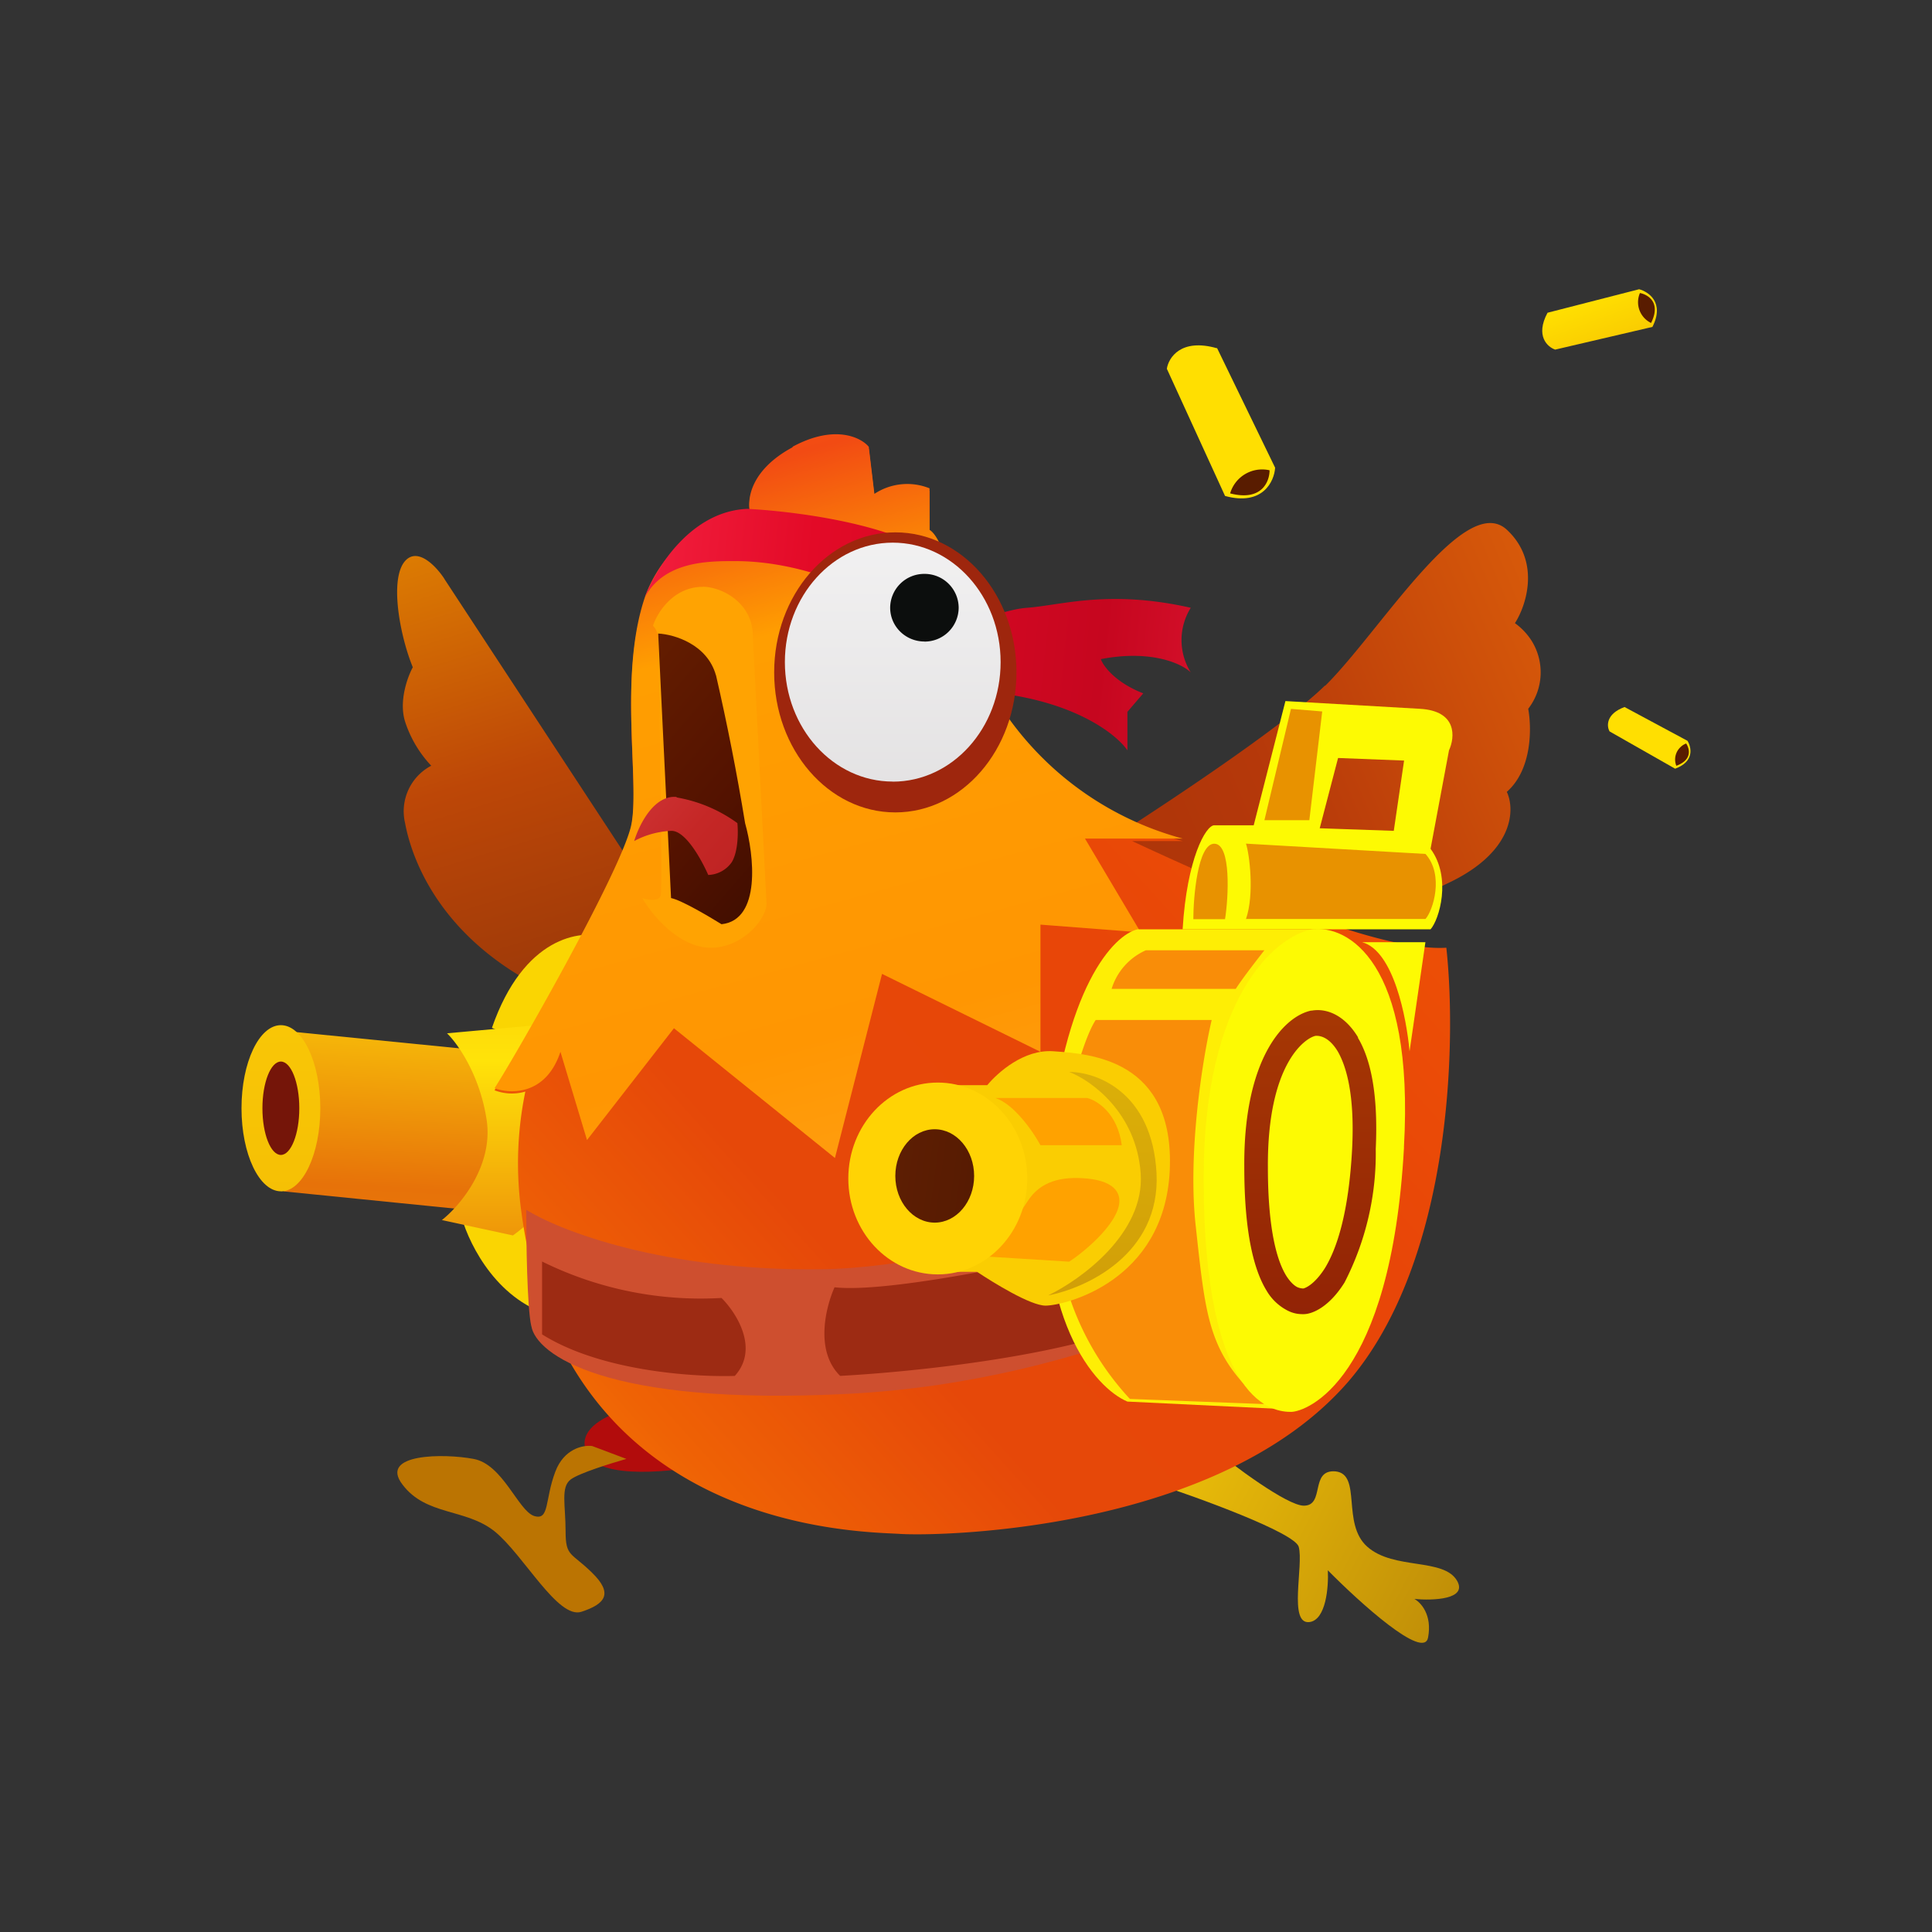 <svg xmlns="http://www.w3.org/2000/svg" xmlns:xlink="http://www.w3.org/1999/xlink" width="24" height="24" viewBox="0 0 24 24"><rect x="0" y="0" width="24" height="24" fill="#333333" stroke="none"/><g fill="none"><path fill="url(#tokenBrandedGsts0)" d="M16.457 8.518c-.547.537-2.234 1.644-3.01 2.128l1.41 1.611c.707-.271 2.33-.904 3.143-1.292c.814-.389.82-.915.718-1.128c.32-.282.308-.808.266-1.032a.74.74 0 0 0 .041-.847a.8.8 0 0 0-.206-.217c.144-.223.32-.77-.1-1.16c-.522-.483-1.57 1.256-2.256 1.937z"/><path fill="url(#tokenBrandedGsts1)" d="M15.117 4.326c-.447-.128-.601.117-.622.255l.723 1.58c.468.128.612-.181.622-.351l-.723-1.49z"/><path fill="#591C00" d="M15.281 6.13a.414.414 0 0 1 .49-.288c0 .139-.096.389-.49.287"/><path fill="url(#tokenBrandedGsts2)" d="M19.224 3.885c-.155.288 0 .426.095.458l1.208-.282c.154-.303-.048-.436-.165-.468z"/><path fill="#591C00" d="M20.51 4.012a.287.287 0 0 1-.138-.372c.1.02.266.117.138.372"/><path fill="url(#tokenBrandedGsts3)" d="M20.181 8.783c-.234.085-.223.24-.186.303l.814.463c.244-.09.202-.266.154-.346z"/><path fill="#591C00" d="M20.824 9.513a.21.21 0 0 1 .052-.232a.2.2 0 0 1 .07-.045c.043.064.08.202-.122.277"/><path fill="#B20C0C" d="M7.292 18.055c-.16-.335.346-.526.623-.58l.914.713c-.446.096-1.383.202-1.542-.133z"/><path fill="url(#tokenBrandedGsts4)" d="M16.133 19.214c-.053-.175-1.244-.611-1.835-.803l.724-.452c.303.25.968.745 1.175.745c.266 0 .07-.453.394-.426c.33.037.07.65.394.936c.33.293.952.133 1.117.426c.127.229-.298.244-.532.223c.08.043.223.197.17.479c-.053.287-.851-.436-1.245-.835c.01.202-.021.617-.229.643c-.265.032-.069-.707-.133-.936"/><path fill="url(#tokenBrandedGsts5)" d="M6.898 18.283c.107-.287.346-.335.458-.32l.425.16c-.186.053-.585.176-.691.255c-.128.096-.064.32-.064.644c0 .32.07.26.33.516c.266.26.16.388-.133.484s-.718-.707-1.08-1c-.362-.287-.85-.191-1.143-.58c-.298-.388.52-.388.882-.319c.362.064.554.639.75.708c.197.064.133-.197.266-.548"/><path fill="url(#tokenBrandedGsts6)" d="m5.521 7.193l2.687 4.096l-1.08 1.16c-1.575-.613-2-1.708-2.096-2.224a.64.64 0 0 1 .325-.713a1.45 1.45 0 0 1-.325-.548c-.08-.255.032-.558.096-.675c-.16-.389-.293-1.096-.096-1.32c.16-.18.394.075.49.224"/><path fill="url(#tokenBrandedGsts7)" d="m6.08 13.06l-2.554-.254V14.8l2.288.23c.164-.198.494-.671.494-1.033s-.154-.776-.228-.936"/><path fill="#FAD502" d="M6.111 12.768c.394-1.133 1.101-1.224 1.41-1.128l-.755 1.42zm.655 3.547c-.655-.234-.974-.936-1.048-1.255l.984-.16z"/><path fill="url(#tokenBrandedGsts8)" d="m6.67 12.735l-1.117.101c.133.128.415.527.495 1.096c.074.564-.34 1.053-.559 1.224l.883.191c.654-.479.623-.867.654-1.415a2.13 2.13 0 0 0-.356-1.197"/><path fill="url(#tokenBrandedGsts9)" d="M3.49 14.8c.27 0 .489-.463.489-1.033s-.22-1.032-.49-1.032S3 13.197 3 13.767s.22 1.032.49 1.032"/><path fill="#751509" d="M3.489 14.347c.126 0 .229-.26.229-.58s-.103-.58-.229-.58s-.229.26-.229.58s.103.58.229.58"/><path fill="url(#tokenBrandedGstsa)" d="M17.967 11.773c.128 1.17.07 3.883-1.212 5.383c-1.607 1.867-5.075 1.93-5.57 1.899c-.489-.032-4.19-.016-4.712-4.027a4.4 4.4 0 0 1 .053-1.468a.6.6 0 0 1-.383-.016c.197-.293 1.606-2.745 1.702-3.287c.101-.548-.16-1.84.165-2.803A1.61 1.61 0 0 1 9.32 6.39c-.043-.154 0-.527.526-.809c.521-.282.851-.117.947 0l.07.585a.75.75 0 0 1 .685-.069v.516c.181.107.362.862.426 1.224a3.91 3.91 0 0 0 2.718 2.611h-.628c1.505.702 3.112 1.373 3.904 1.325"/><path fill="url(#tokenBrandedGstsb)" d="M9.845 5.55c.521-.282.851-.117.947 0l.07.585a.74.74 0 0 1 .685-.069v.516c.181.106.362.862.426 1.223a3.91 3.91 0 0 0 2.718 2.612h-1.213l.692 1.165l-1.245-.096v1.58l-1.968-.968l-.585 2.287l-2-1.612l-1.08 1.389l-.33-1.096c-.18.543-.622.526-.819.452c.197-.293 1.606-2.745 1.702-3.287c.101-.548-.16-1.84.165-2.809A1.61 1.61 0 0 1 9.32 6.36c-.043-.15 0-.522.526-.804z"/><path fill="#CE4F2F" d="M6.6 16.474c-.053-.228-.063-1.063-.063-1.446c.404.255 1.702.765 3.67.739c1.962-.027 4.877-1.149 6.09-1.707l.49 1.159c-.83.638-3.245 1.942-6.256 2.096c-3.01.154-3.872-.495-3.93-.84"/><path fill="#9D2B13" d="M8.958 16.124a4.45 4.45 0 0 1-2.224-.453v.905c.734.462 1.9.532 2.394.516c.308-.34.016-.788-.165-.968zm1.479.968c-.32-.314-.176-.862-.07-1.101c.708.08 2.787-.373 3.734-.612l.266.968c-.973.49-3.026.697-3.936.745z"/><path fill="url(#tokenBrandedGstsc)" d="M9.287 6.321c-.707.027-1.143.745-1.276 1.096c.244-.447.787-.447 1.117-.447c1.372 0 2.691.958 3.303 1.644c.973.127 1.452.526 1.574.707v-.478l.197-.23c-.34-.132-.495-.334-.527-.425c.628-.122 1.011.059 1.117.165a.76.76 0 0 1 0-.803c-1.015-.229-1.606-.032-2.031 0s-.458.287-.92-.42c-.368-.57-1.852-.771-2.554-.809"/><path fill="#FDFA03" d="M15.574 10.252h-.49c-.105 0-.34.414-.393 1.292h3.08c.106-.117.266-.638 0-1L18 9.321c.074-.16.106-.49-.362-.516l-1.67-.096zm1.346 1.452h.787l-.197 1.356c-.037-.41-.196-1.25-.59-1.356m-.298-2.288l.82.032l-.128.873l-.92-.032z"/><path fill="#E89200" d="m16.425 8.838l-.388-.032l-.33 1.383h.558zm-1.207 2.58h-.394c0-.261.053-.937.26-.937c.214 0 .176.676.134.936m.26 0c.107-.31.043-.81 0-.937l2.23.128c.233.26.095.702 0 .808h-2.235z"/><path fill="#FEEE05" d="M16.33 11.544h-2.197c-.292.064-.925.713-1.111 2.771c-.181 2.064.58 2.926.983 3.096l1.995.096l.33-5.958z"/><path fill="#F98D08" d="M15.708 11.805h-1.474a.77.77 0 0 0-.425.479h1.542c.101-.155.282-.384.356-.48m-.655.867h-1.441c-.107.16-.362.798-.49 2.063a3.46 3.46 0 0 0 .915 2.644l1.67.064c-.691-.612-.723-1.032-.85-2.191c-.107-.926.085-2.107.196-2.58"/><path fill="#FDFA03" d="M17.44 14.252c.134-2.319-.707-2.766-1.143-2.707c-.447.085-1.345.824-1.345 3.096c0 2.835.888 2.898 1.085 2.898c.191 0 1.244-.383 1.404-3.287"/><path fill="url(#tokenBrandedGstsd)" d="M16.34 12.868c-.138.032-.596.361-.59 1.627c0 .809.122 1.187.234 1.362c.053.08.1.117.133.133a.2.2 0 0 0 .074.016c.021-.005.133-.043.266-.25c.144-.234.298-.675.34-1.495c.032-.654-.069-1.01-.18-1.202c-.107-.175-.218-.196-.277-.191m.527.021c.16.266.255.702.223 1.383a3.5 3.5 0 0 1-.388 1.66c-.186.298-.394.393-.51.393c-.038 0-.107 0-.192-.042a.64.64 0 0 1-.266-.25c-.154-.25-.277-.708-.277-1.538c-.01-1.33.484-1.867.83-1.941h.01c.187-.032.41.059.575.335z"/><path fill="#FACD02" d="M12.265 13.48h-.585v2.319h.457c.208.138.665.42.851.42c.23 0 1.474-.293 1.543-1.676c.064-1.383-.984-1.452-1.447-1.484c-.367-.026-.691.266-.819.42"/><path fill="#FFA200" d="M13.51 13.64h-1.143c.234.08.468.42.558.586h1.01c-.052-.394-.302-.553-.425-.585m-.228 2.032l-1.011-.063c.106-.144.356-.474.49-.681c.159-.256.425-.32.75-.288c.33.032.494.192.33.48c-.134.233-.426.467-.56.552"/><path fill="#FFD304" d="M11.65 15.831c.613 0 1.111-.533 1.111-1.191s-.498-1.192-1.112-1.192s-1.111.534-1.111 1.192s.497 1.191 1.111 1.191"/><path fill="url(#tokenBrandedGstse)" d="M11.611 15.188c.27 0 .49-.26.49-.58s-.22-.58-.49-.58s-.489.26-.489.58s.22.58.49.58"/><path fill="url(#tokenBrandedGstsf)" d="M14.367 14.576c-.053-1.01-.745-1.26-1.085-1.26c.277.106.835.51.888 1.26c.053.745-.744 1.32-1.149 1.516c.469-.09 1.394-.51 1.346-1.516"/><path fill="url(#tokenBrandedGstsg)" d="M8.729 7.29c-.362 0-.564.318-.617.483a.24.24 0 0 1 .064.16c.021 1.032.053 3.117.032 3.191c-.027.08-.16.053-.229.032c.117.207.457.617.851.617s.692-.356.692-.548l-.17-3.324c0-.415-.389-.612-.623-.612"/><path fill="url(#tokenBrandedGstsh)" d="M8.894 8.39c-.107-.388-.521-.51-.718-.52l.16 3.286c.132.027.473.23.627.325c.495-.053.404-.862.293-1.255q-.152-.928-.362-1.84z"/><path fill="url(#tokenBrandedGstsi)" d="M8.405 9.9c-.288-.026-.469.357-.527.548c.142-.077.3-.12.463-.127c.18 0 .377.367.457.548a.37.37 0 0 0 .293-.16c.08-.133.08-.377.069-.484a1.8 1.8 0 0 0-.755-.319z"/><path fill="#9E260D" d="M11.122 10.092c.831 0 1.505-.779 1.505-1.74c0-.96-.674-1.739-1.505-1.739s-1.505.779-1.505 1.74c0 .96.674 1.739 1.505 1.739"/><path fill="url(#tokenBrandedGstsj)" d="M11.09 9.71c.74 0 1.34-.665 1.34-1.485s-.6-1.484-1.34-1.484s-1.34.665-1.34 1.484c0 .82.6 1.484 1.34 1.484"/><path fill="#0C0E0D" d="M11.484 7.97a.423.423 0 0 0 .425-.42a.423.423 0 0 0-.425-.421a.423.423 0 0 0-.426.42c0 .232.19.42.426.42"/><defs><linearGradient id="tokenBrandedGsts0" x1="20.715" x2="2.334" y1="4.117" y2="11.954" gradientUnits="userSpaceOnUse"><stop stop-color="#EF8807"/><stop offset=".13" stop-color="#D85A0A"/><stop offset=".34" stop-color="#B5380A"/><stop offset=".51" stop-color="#A83308"/><stop offset="1" stop-color="#7C2204"/></linearGradient><linearGradient id="tokenBrandedGsts1" x1="14.383" x2="7.476" y1="7.907" y2="12.319" gradientUnits="userSpaceOnUse"><stop stop-color="#FFDF01"/><stop offset=".25" stop-color="#E88F02"/><stop offset=".48" stop-color="#FFE103"/><stop offset=".78" stop-color="#EE8E06"/><stop offset="1" stop-color="#FBE008"/></linearGradient><linearGradient id="tokenBrandedGsts2" x1="8.196" x2="11.69" y1="8.005" y2="17.413" gradientUnits="userSpaceOnUse"><stop stop-color="#FFDF01"/><stop offset=".25" stop-color="#E88F02"/><stop offset=".48" stop-color="#FFE103"/><stop offset=".78" stop-color="#EE8E06"/><stop offset="1" stop-color="#FBE008"/></linearGradient><linearGradient id="tokenBrandedGsts3" x1="10.829" x2="6.504" y1="6.394" y2="12.192" gradientUnits="userSpaceOnUse"><stop stop-color="#FFDF01"/><stop offset=".25" stop-color="#E88F02"/><stop offset=".48" stop-color="#FFE103"/><stop offset=".78" stop-color="#EE8E06"/><stop offset="1" stop-color="#FBE008"/></linearGradient><linearGradient id="tokenBrandedGsts4" x1="6.253" x2="22.477" y1="4.907" y2="13.321" gradientUnits="userSpaceOnUse"><stop stop-color="#522100"/><stop offset=".35" stop-color="#FED308"/><stop offset=".63" stop-color="#FFD50A"/><stop offset="1" stop-color="#B78407"/></linearGradient><linearGradient id="tokenBrandedGsts5" x1="19.754" x2="10.852" y1="3.57" y2="14.546" gradientUnits="userSpaceOnUse"><stop stop-color="#894E02"/><stop offset=".45" stop-color="#FDD500"/><stop offset=".98" stop-color="#BB7402"/></linearGradient><linearGradient id="tokenBrandedGsts6" x1="3.893" x2="8.945" y1="4.169" y2="20.759" gradientUnits="userSpaceOnUse"><stop stop-color="#FFF505"/><stop offset=".13" stop-color="#E48801"/><stop offset=".34" stop-color="#BD4707"/><stop offset=".51" stop-color="#9A3809"/><stop offset="1" stop-color="#C53D09"/></linearGradient><linearGradient id="tokenBrandedGsts7" x1="11.879" x2="11.033" y1="4.317" y2="20.638" gradientUnits="userSpaceOnUse"><stop stop-color="#FDDE06"/><stop offset=".26" stop-color="#EC8A01"/><stop offset=".47" stop-color="#FFE309"/><stop offset=".66" stop-color="#E77209"/><stop offset=".98" stop-color="#FCA615"/></linearGradient><linearGradient id="tokenBrandedGsts8" x1="12.03" x2="12.03" y1="3.592" y2="20.407" gradientUnits="userSpaceOnUse"><stop stop-color="#FDDE06"/><stop offset=".26" stop-color="#EC8A01"/><stop offset=".57" stop-color="#FFE309"/><stop offset=".76" stop-color="#E77209"/><stop offset="1" stop-color="#FCA615"/></linearGradient><linearGradient id="tokenBrandedGsts9" x1="12" x2="12" y1="3.592" y2="20.407" gradientUnits="userSpaceOnUse"><stop stop-color="#FFCD02"/><stop offset=".32" stop-color="#FFD108"/><stop offset="1" stop-color="#ECB002"/></linearGradient><linearGradient id="tokenBrandedGstsa" x1="4.338" x2="15.599" y1="17.259" y2="7.135" gradientUnits="userSpaceOnUse"><stop stop-color="#F68701"/><stop offset=".17" stop-color="#EF6205"/><stop offset=".37" stop-color="#E64809"/><stop offset=".7" stop-color="#E84608"/><stop offset="1" stop-color="#EE5205"/></linearGradient><linearGradient id="tokenBrandedGstsb" x1="11.277" x2="15.526" y1="3.754" y2="19.24" gradientUnits="userSpaceOnUse"><stop stop-color="#FE5B16"/><stop offset=".09" stop-color="#F24B13"/><stop offset=".22" stop-color="#FF9E01"/><stop offset=".53" stop-color="#FF9602"/><stop offset="1" stop-color="#FFB93D"/></linearGradient><linearGradient id="tokenBrandedGstsc" x1="5.174" x2="21.158" y1="4.517" y2="6.218" gradientUnits="userSpaceOnUse"><stop stop-color="#FB0E2D"/><stop offset=".09" stop-color="#FE2E4E"/><stop offset=".32" stop-color="#E30A27"/><stop offset=".55" stop-color="#C6061F"/><stop offset=".88" stop-color="#FF314D"/><stop offset="1" stop-color="#E40D2C"/></linearGradient><linearGradient id="tokenBrandedGstsd" x1="11.879" x2="11.918" y1="3.595" y2="20.407" gradientUnits="userSpaceOnUse"><stop stop-color="#D76701"/><stop offset="1" stop-color="#7C0E07"/></linearGradient><linearGradient id="tokenBrandedGstse" x1="3" x2="20.294" y1="12" y2="14.341" gradientUnits="userSpaceOnUse"><stop stop-color="#933905"/><stop offset="1" stop-color="#230100"/></linearGradient><linearGradient id="tokenBrandedGstsf" x1="12.024" x2="11.273" y1="3.592" y2="19.768" gradientUnits="userSpaceOnUse"><stop stop-color="#FFEB0C"/><stop offset=".88" stop-color="#CA9307"/><stop offset="1" stop-color="#BE6604"/></linearGradient><linearGradient id="tokenBrandedGstsg" x1="5.173" x2="23.153" y1="4.51" y2="8.743" gradientUnits="userSpaceOnUse"><stop offset=".32" stop-color="#FFA302"/><stop offset=".62" stop-color="#FFDB06"/><stop offset="1" stop-color="#A92C0E"/></linearGradient><linearGradient id="tokenBrandedGstsh" x1="5.542" x2="19.626" y1="4.806" y2="17.043" gradientUnits="userSpaceOnUse"><stop stop-color="#853301"/><stop offset=".32" stop-color="#531200"/><stop offset=".62" stop-color="#010000"/><stop offset="1" stop-color="#000205"/></linearGradient><linearGradient id="tokenBrandedGstsi" x1="5.53" x2="19.55" y1="4.815" y2="17.006" gradientUnits="userSpaceOnUse"><stop stop-color="#FF7887"/><stop offset=".32" stop-color="#C52726"/><stop offset=".62" stop-color="#900B0C"/><stop offset="1" stop-color="#550601" stop-opacity=".4"/></linearGradient><linearGradient id="tokenBrandedGstsj" x1="12" x2="12" y1="3.592" y2="20.408" gradientUnits="userSpaceOnUse"><stop stop-color="#fff"/><stop offset=".49" stop-color="#DBD9DA"/><stop offset="1" stop-color="#A8A8A8"/></linearGradient></defs></g></svg>
